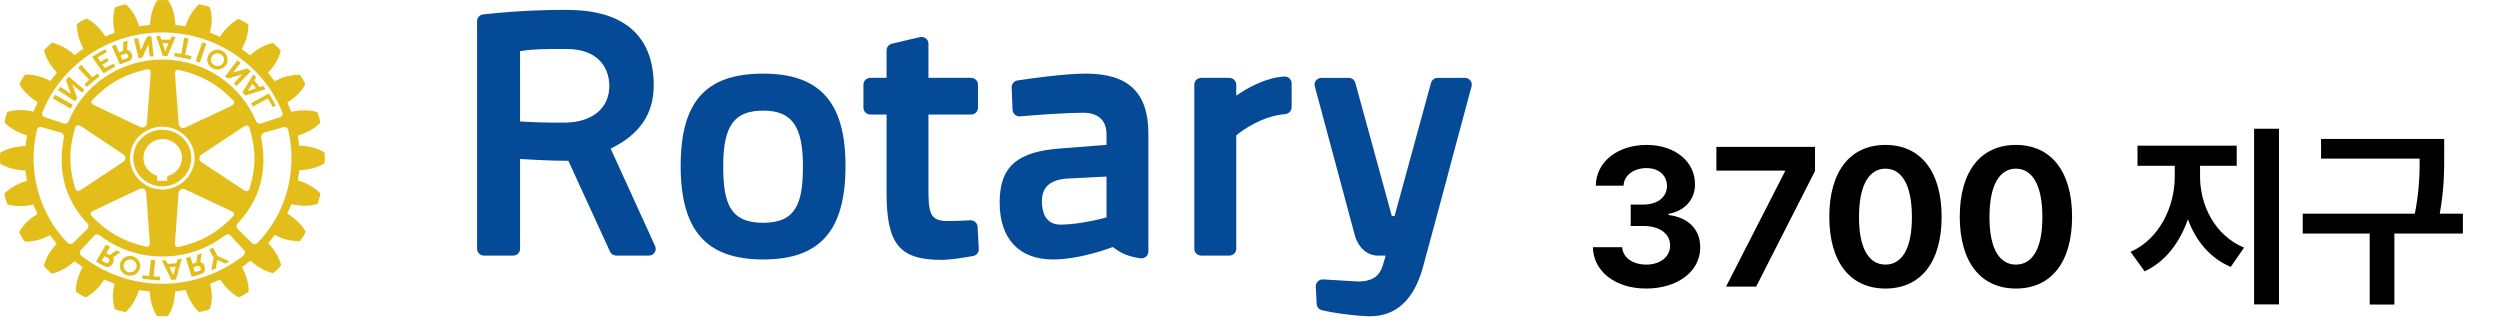 <svg width="744" height="100" viewBox="0 0 744 100" fill="none" xmlns="http://www.w3.org/2000/svg">
<path d="M30.28 77.549L30.446 77.277L31.054 76.24L32.336 76.89C32.455 76.948 32.522 77.094 32.546 77.279C32.576 77.83 32.154 78.599 31.547 78.231C31.079 78.003 30.79 77.828 30.28 77.549ZM28.934 77.279L28.601 77.864C29.488 78.414 30.446 78.881 31.364 79.367C32.445 79.951 33.975 78.538 33.86 77.281C33.843 77.055 33.777 76.854 33.643 76.642L35.85 75.075C35.44 74.891 35.117 74.719 34.626 74.519L32.681 75.894L31.616 75.343L32.752 73.499C32.313 73.228 32.047 73.067 31.535 72.773L28.934 77.279ZM58.192 18.207L60.205 12.601C60.599 12.743 61.015 12.847 61.413 13.02L59.459 18.597C58.925 18.419 58.675 18.345 58.192 18.207ZM50.133 12.912L49.667 14.047L49.184 15.277L48.769 14.047L48.367 12.841L50.133 12.912ZM50.932 14.047L52.246 10.944C51.817 10.921 51.413 10.88 51.031 10.836L50.625 11.836L47.987 11.771L47.684 10.718C47.266 10.75 46.871 10.763 46.449 10.763L47.595 14.047L48.399 16.542L48.442 16.619L49.78 16.684L49.846 16.523L50.932 14.047ZM57.545 79.518L58.909 79.097C59.277 78.991 59.772 79.564 59.772 80.05C59.772 80.29 59.691 80.488 59.362 80.569C58.859 80.748 58.515 80.844 57.967 80.978L57.682 80.05L57.545 79.518ZM56.712 76.419C56.223 76.563 55.861 76.614 55.326 76.773L56.318 80.05L57.038 82.385C58.081 82.141 59.069 81.814 60.059 81.496C60.623 81.331 60.922 80.711 60.981 80.048C61.015 79.16 60.562 78.188 59.635 77.988L59.993 75.341C59.56 75.508 59.241 75.638 58.758 75.827L58.442 78.133L57.28 78.485L56.714 76.415L56.712 76.419ZM38.199 16.869C38.157 17.042 38.092 17.172 37.88 17.259L36.354 17.819L36.01 16.867L35.887 16.521L35.877 16.497L37.275 16.003C37.647 15.83 38.019 16.165 38.153 16.523C38.199 16.619 38.239 16.749 38.199 16.869ZM39.339 16.869V16.544C39.248 15.753 38.694 14.953 37.807 14.856L38.007 12.098C37.595 12.18 37.123 12.318 36.685 12.505L36.641 15.098L35.442 15.602L34.468 13.302C34.076 13.426 33.678 13.556 33.296 13.736L34.527 16.525L34.676 16.871L35.677 19.171L38.407 18.146C39.015 17.937 39.29 17.402 39.339 16.869ZM56.747 17.711C54.976 17.335 53.61 17.017 51.858 16.751L52.017 15.753C52.664 15.862 53.26 15.94 53.947 16.013L54.833 11.228L56.138 11.466L55.081 16.249C55.748 16.401 56.371 16.574 57.038 16.718L56.747 17.711ZM63.402 73.692L64.72 76.162L68.269 77.771C67.895 78.031 67.489 78.206 67.121 78.452L64.671 77.362L64.223 79.955C63.707 80.181 63.4 80.293 62.871 80.49L63.578 76.732L62.262 74.3L63.402 73.692ZM76.727 72.173C76.165 72.85 75.232 72.752 74.967 72.285L70.836 68.234C70.23 67.63 70.286 66.727 70.911 66.288C77.15 59.559 79.763 51.192 77.712 40.817C77.675 40.15 78.112 39.615 78.656 39.452L84.373 37.832C85.133 37.621 85.62 38.076 85.784 38.71C88.72 51.47 84.695 64.016 76.727 72.173ZM83.342 34.853L77.612 36.762C77.313 36.876 76.537 36.876 76.131 35.886C71.507 25.105 60.75 17.715 48.294 17.715C35.838 17.715 24.87 25.281 20.445 36.051C20.116 36.876 19.314 36.876 19.009 36.762L13.319 34.853C12.703 34.641 12.329 34.107 12.656 33.344C18.236 19.453 32.142 9.654 48.294 9.654C64.447 9.654 78.405 19.517 84.009 33.395C84.308 34.121 83.959 34.641 83.342 34.853ZM12.385 37.834L18.095 39.453C18.628 39.615 19.067 40.152 19.025 40.819C16.969 51.178 19.578 59.561 25.814 66.29C26.442 66.729 26.507 67.632 25.909 68.236L21.759 72.303C21.357 72.756 20.623 72.756 19.995 72.132C12.042 63.972 8.024 51.474 10.971 38.694C11.134 38.08 11.633 37.623 12.385 37.834ZM69.641 63.71C69.657 63.956 69.508 64.265 69.148 64.606C64.578 69.322 59.886 71.951 53.452 73.431C53.093 73.527 52.666 73.617 52.393 73.366C52.102 73.151 52.021 72.716 52.082 72.069L53.137 57.569C53.169 57.019 53.426 56.58 53.804 56.353C54.218 56.139 54.709 56.176 55.223 56.418L68.635 62.723C69.067 62.922 69.554 63.146 69.643 63.584C69.643 63.616 69.657 63.647 69.641 63.71ZM72.358 37.805C72.758 37.549 73.221 37.252 73.639 37.383C73.92 37.478 74.175 37.771 74.324 38.326C76.206 44.518 76.206 49.805 74.324 55.932C74.211 56.32 74.031 56.709 73.692 56.857C73.366 56.969 72.942 56.837 72.344 56.436L60.041 48.298C59.566 47.989 59.324 47.566 59.324 47.127C59.324 46.688 59.566 46.256 60.041 45.962L72.358 37.805ZM52.357 20.95C52.579 20.779 52.957 20.724 53.529 20.877C59.93 22.359 64.619 24.999 69.195 29.669C69.461 29.989 69.763 30.3 69.68 30.644C69.595 30.993 69.296 31.29 68.675 31.577L55.261 37.905C54.75 38.147 54.261 38.147 53.846 37.937C53.456 37.692 53.214 37.283 53.175 36.705L52.092 22.256C52.086 21.784 52.023 21.241 52.357 20.95ZM48.298 37.694C53.596 37.694 57.905 41.879 57.905 47.035C57.905 52.19 53.598 56.373 48.298 56.405C43.007 56.405 38.702 52.19 38.702 47.035C38.702 41.879 43.009 37.694 48.298 37.694ZM27.2 30.41C27.2 30.158 27.372 29.847 27.693 29.525C32.316 24.8 36.982 22.176 43.393 20.706C43.809 20.586 44.21 20.521 44.493 20.749C44.784 20.952 44.868 21.385 44.82 22.079C44.82 22.087 43.727 36.575 43.727 36.575C43.68 37.112 43.47 37.547 43.076 37.759C42.676 37.986 42.177 37.986 41.643 37.746L28.257 31.406C27.788 31.189 27.289 30.951 27.214 30.526C27.214 30.497 27.2 30.444 27.2 30.41ZM26.998 63.488C27.059 63.036 27.568 62.825 28.021 62.612L41.41 56.288C41.944 56.029 42.439 56.029 42.846 56.241C43.219 56.483 43.468 56.891 43.5 57.455L44.579 71.915C44.64 72.62 44.541 73.021 44.278 73.236C43.995 73.476 43.577 73.411 43.177 73.332C36.752 71.835 32.083 69.192 27.465 64.507C27.091 64.086 26.923 63.761 26.998 63.484M24.312 56.352C23.877 56.625 23.41 56.936 23.029 56.771C22.715 56.674 22.493 56.352 22.329 55.85C20.466 49.624 20.466 44.355 22.329 38.224C22.456 37.82 22.594 37.417 22.972 37.316C23.277 37.189 23.726 37.316 24.31 37.708L36.604 45.864C37.061 46.157 37.336 46.578 37.336 47.013C37.336 47.481 37.061 47.875 36.604 48.198L24.312 56.352ZM24.043 74.446L28.021 70.147C28.568 69.568 29.187 69.633 29.987 70.249C34.999 74.076 41.443 76.344 48.297 76.344C55.15 76.344 61.603 74.088 66.668 70.249C67.46 69.678 68.061 69.568 68.635 70.147L72.61 74.446C73.055 74.92 73.055 75.579 72.19 76.281C65.538 81.337 57.316 84.453 48.28 84.453C39.244 84.453 30.955 81.337 24.419 76.262C23.562 75.581 23.601 74.92 24.043 74.446ZM96.666 46.997C96.666 46.447 96.641 45.896 96.579 45.457L96.562 45.343L96.433 45.276C94.378 44.079 91.72 43.398 89.056 43.334C88.99 43.009 88.706 40.658 88.656 40.333C91.138 39.648 93.545 38.322 95.231 36.632L95.297 36.522V36.409C95.164 35.498 94.83 34.265 94.454 33.452L94.412 33.33L94.293 33.312C91.966 32.661 89.22 32.683 86.679 33.291C86.558 32.986 85.622 30.811 85.529 30.491C87.75 29.127 89.719 27.248 90.82 25.235L90.881 25.119L90.849 25.007C90.501 24.21 89.852 23.047 89.266 22.353L89.204 22.25H89.056C86.681 22.233 84.025 22.913 81.711 24.163C81.499 23.89 79.953 21.908 79.747 21.648C81.566 19.805 82.95 17.485 83.51 15.197L83.549 15.084L83.476 14.992C82.948 14.291 81.976 13.363 81.267 12.812L81.184 12.747L81.01 12.772C78.724 13.363 76.305 14.718 74.427 16.479C74.15 16.273 72.232 14.815 71.951 14.6C73.17 12.424 73.916 9.902 73.916 7.627V7.316L73.782 7.23C73.069 6.673 71.895 6.018 71.054 5.679L70.971 5.64L70.836 5.697C68.772 6.86 66.804 8.752 65.458 10.946C65.128 10.805 62.79 9.829 62.472 9.691C62.788 8.487 62.984 7.198 63.02 5.958C63.02 4.683 62.79 3.418 62.472 2.269L62.456 2.149L62.331 2.084C61.551 1.765 60.233 1.455 59.315 1.297L59.176 1.279L59.095 1.372C57.327 3.015 55.964 5.347 55.253 7.782C54.938 7.775 52.523 7.446 52.173 7.385C52.134 4.821 51.413 2.226 50.164 0.217L50.095 0.113L49.958 0.093C49.113 -0.031 47.767 -0.031 46.853 0.093L46.742 0.113L46.661 0.217C45.445 2.228 44.721 4.821 44.671 7.385C44.305 7.415 41.754 7.775 41.404 7.782C40.707 5.364 39.339 3.048 37.611 1.384L37.518 1.297L37.378 1.319C36.439 1.455 35.187 1.805 34.355 2.141L34.256 2.194L34.215 2.291C33.862 3.438 33.68 4.717 33.68 5.99C33.68 7.263 33.862 8.487 34.189 9.691C33.864 9.831 31.657 10.7 31.339 10.838C29.983 8.619 28.017 6.686 25.933 5.565L25.822 5.508L25.69 5.543C24.833 5.913 23.695 6.545 22.968 7.08L22.877 7.171V7.413C22.877 9.717 23.596 12.251 24.831 14.47C24.554 14.677 22.499 16.2 22.218 16.403C20.334 14.634 17.939 13.302 15.625 12.721L15.498 12.688L15.373 12.77C14.663 13.329 13.758 14.221 13.182 14.923L13.107 15.049L13.133 15.169C13.76 17.448 15.14 19.763 16.947 21.568C16.743 21.839 15.182 23.805 14.962 24.11C12.668 22.845 9.99 22.132 7.618 22.184H7.488L7.405 22.26C6.852 22.974 6.187 24.128 5.833 24.926L5.776 25.052L5.833 25.153C7.027 27.195 8.984 29.086 11.215 30.398C11.07 30.723 10.116 32.915 9.958 33.22C7.424 32.604 4.659 32.59 2.338 33.22L2.221 33.252L2.159 33.354C1.841 34.115 1.496 35.398 1.358 36.305L1.328 36.449L1.411 36.561C3.094 38.231 5.473 39.548 8.016 40.29C7.987 40.646 7.616 43.127 7.571 43.469C4.932 43.503 2.262 44.17 0.19 45.368L0.085 45.433L0.075 45.578C0.014 45.986 0 46.537 0 47.102C0 47.666 0.014 48.174 0.075 48.627L0.085 48.757L0.19 48.822C2.262 50.006 4.934 50.702 7.571 50.734C7.634 51.076 7.949 53.491 7.987 53.829C5.475 54.527 3.078 55.858 1.376 57.528L1.306 57.609L1.328 57.739C1.441 58.679 1.797 59.911 2.159 60.69L2.193 60.804L2.32 60.836C4.608 61.497 7.383 61.483 9.932 60.867C10.075 61.158 10.999 63.348 11.146 63.689C8.899 65.003 6.92 66.898 5.746 68.934L5.689 69.066L5.746 69.182C6.112 70.001 6.779 71.109 7.302 71.799L7.383 71.906H7.525C9.934 71.941 12.594 71.229 14.877 69.983C15.092 70.243 16.658 72.295 16.862 72.573C15.047 74.406 13.675 76.722 13.083 79.009L13.06 79.105L13.107 79.201C13.687 79.916 14.649 80.841 15.358 81.374L15.466 81.439L15.575 81.427C17.939 80.838 20.324 79.471 22.18 77.71C22.453 77.918 24.306 79.314 24.589 79.514C23.307 81.698 22.59 84.229 22.59 86.493V86.838L22.711 86.907C23.406 87.446 24.589 88.101 25.427 88.432L25.518 88.497L25.656 88.432C27.728 87.292 29.68 85.384 31.04 83.192C31.368 83.308 33.781 84.341 34.112 84.475C33.795 85.677 33.595 86.948 33.615 88.205C33.615 89.494 33.779 90.734 34.133 91.875L34.149 92.009L34.272 92.048C35.056 92.363 36.354 92.707 37.277 92.843L37.415 92.857L37.52 92.776C39.25 91.133 40.618 88.798 41.344 86.336C41.706 86.368 44.242 86.682 44.581 86.747C44.636 89.282 45.347 91.875 46.599 93.89L46.647 93.992L46.781 94.03C47.688 94.138 49.028 94.138 49.911 94.03L50.029 93.992L50.101 93.89C51.352 91.875 52.082 89.282 52.082 86.767C52.46 86.682 54.942 86.368 55.295 86.336C56.033 88.8 57.397 91.124 59.138 92.755L59.218 92.843L59.331 92.81C60.276 92.709 61.555 92.363 62.375 92.009L62.474 91.974L62.515 91.836C62.874 90.702 63.042 89.477 63.042 88.204C63.02 86.934 62.832 85.663 62.515 84.443C62.832 84.314 65.242 83.336 65.579 83.192C66.923 85.384 68.839 87.275 70.933 88.432L71.054 88.497L71.183 88.432C72.006 88.095 73.168 87.446 73.882 86.895L73.985 86.838V86.519C73.985 84.207 73.251 81.679 72.008 79.516C72.281 79.316 74.27 77.799 74.569 77.57C76.446 79.353 78.831 80.709 81.182 81.268L81.287 81.329L81.396 81.214C82.097 80.711 83.055 79.745 83.597 79.054L83.692 78.946L83.656 78.832C83.055 76.543 81.641 74.213 79.828 72.407C80.042 72.124 81.54 70.198 81.774 69.92C84.116 71.152 86.756 71.845 89.153 71.801H89.264L89.341 71.705C89.927 70.973 90.596 69.857 90.914 69.078L90.996 68.936L90.914 68.818C89.727 66.803 87.766 64.922 85.525 63.592C85.667 63.268 86.57 61.078 86.748 60.755C89.262 61.386 92.029 61.402 94.327 60.755L94.46 60.739L94.511 60.609C94.83 59.83 95.206 58.567 95.33 57.642L95.348 57.53L95.249 57.447C93.571 55.747 91.168 54.417 88.652 53.719C88.702 53.378 89.016 50.98 89.078 50.639C91.728 50.592 94.374 49.907 96.429 48.711L96.558 48.646L96.574 48.517C96.637 48.078 96.662 47.556 96.662 46.992M69.587 24.791L72.103 22.15L67.873 23.364C67.523 23.095 67.289 23.008 66.984 22.748L70.652 17.935C70.971 18.168 71.297 18.469 71.588 18.703L69.356 21.601L73.627 20.35C73.916 20.596 74.334 20.877 74.625 21.229L70.369 25.609C70.138 25.375 69.882 25.054 69.587 24.791ZM66.662 17.754C66.662 18.101 66.571 18.421 66.4 18.726C65.894 19.634 64.698 19.931 63.762 19.411C63.107 19.071 62.774 18.419 62.774 17.752C62.788 17.448 62.871 17.103 63.059 16.812C63.107 16.715 63.174 16.617 63.269 16.521C63.849 15.844 64.884 15.684 65.674 16.131C65.894 16.247 66.07 16.377 66.207 16.521C66.5 16.867 66.662 17.333 66.662 17.754ZM67.353 19.216C67.608 18.791 67.737 18.272 67.757 17.752C67.757 17.339 67.667 16.928 67.493 16.542C67.21 16.003 66.794 15.503 66.21 15.177C64.793 14.366 62.945 14.852 62.086 16.269C62.058 16.359 62.016 16.442 61.961 16.542C61.789 16.928 61.704 17.339 61.666 17.752C61.704 18.799 62.228 19.763 63.194 20.302C64.639 21.095 66.502 20.627 67.353 19.216ZM73.716 27.097L74.427 25.987L75.082 24.885L75.972 25.987L76.202 26.268L73.716 27.097ZM73.019 28.45L79.076 26.505C78.93 26.331 78.819 26.166 78.692 25.985C78.581 25.855 78.459 25.725 78.376 25.55L77.311 25.92L75.662 23.909L76.264 22.992C76.018 22.719 75.747 22.418 75.43 22.127L73.033 25.985L72.145 27.412L73.023 28.448L73.019 28.45ZM79.725 29.314L75.28 31.697L74.714 30.705L80.042 27.801L82.097 31.39L81.182 31.862L79.725 29.314ZM44.574 16.81L44.135 13.201L42.354 17.154C41.938 17.233 41.679 17.337 41.255 17.398L39.864 11.576C40.297 11.46 40.707 11.417 41.15 11.346L41.904 14.919L43.706 10.943C44.115 10.878 44.574 10.748 45.053 10.761L45.719 16.779C45.372 16.8 44.951 16.747 44.574 16.81ZM44.373 82.147L44.907 77.321L46.206 77.45L45.699 82.238L47.668 82.364L47.599 83.438C45.388 83.308 44.489 83.233 42.31 82.914L42.457 81.891L44.373 82.147ZM50.4 79.514C51.063 79.481 51.676 79.418 52.296 79.32L51.971 80.563L51.567 81.828L50.95 80.563L50.4 79.514ZM49.392 77.499C48.886 77.505 48.654 77.505 48.153 77.505L49.667 80.565L51.033 83.336L52.391 83.192L53.098 80.565L54.089 77.027C53.63 77.112 53.273 77.177 52.846 77.194L52.494 78.316C51.599 78.446 50.784 78.485 49.96 78.521L49.392 77.499ZM36.788 78.972C36.873 77.921 37.827 77.149 38.864 77.246C39.887 77.342 40.652 78.133 40.652 79.138C40.685 79.186 40.652 79.251 40.652 79.316C40.568 80.37 39.63 81.112 38.554 81.008C37.522 80.939 36.75 80.144 36.788 79.138V78.972ZM35.678 78.867V79.138C35.648 80.663 36.849 81.915 38.419 82.045C40.095 82.206 41.58 81.008 41.716 79.381V79.136C41.716 77.614 40.537 76.315 38.928 76.169C37.31 76.036 35.82 77.22 35.678 78.867ZM48.401 41.382C51.565 41.382 54.16 43.91 54.16 46.989C54.16 49.551 52.331 51.771 49.814 52.387C49.78 52.633 49.715 53.799 49.715 53.799H46.813C46.813 53.799 46.746 52.534 46.718 52.274C44.309 51.562 42.684 49.422 42.684 46.989C42.684 43.91 45.279 41.382 48.401 41.382ZM48.294 38.603C43.527 38.603 39.642 42.401 39.642 47.021C39.642 51.641 43.527 55.466 48.294 55.466C53.062 55.466 56.941 51.672 56.941 47.021C56.941 42.369 53.072 38.603 48.294 38.603ZM31.252 20.239C32.079 19.799 32.881 19.346 33.781 18.929L34.322 19.801C33.08 20.432 31.899 21.149 30.852 21.861L27.404 16.932C28.714 16.09 29.904 15.387 31.25 14.632L31.8 15.503L29.021 17.105L29.957 18.378L31.8 17.3L32.338 18.142C31.75 18.467 31.133 18.823 30.484 19.212L31.252 20.239ZM24.358 27.545L21.525 25.155L22.97 29.239C22.713 29.593 22.592 29.836 22.327 30.162L17.248 26.805C17.477 26.477 17.758 26.172 17.998 25.828L21.052 27.89L19.619 23.771C19.863 23.498 20.116 23.081 20.466 22.813L25.165 26.727C24.904 26.996 24.591 27.242 24.358 27.545ZM21.007 32.289L15.773 29.32C15.963 28.964 16.169 28.553 16.399 28.204L21.634 31.179C21.379 31.634 21.23 31.868 21.007 32.289ZM27.465 23.03L24.239 19.311L23.241 20.153L26.572 23.77C26.044 24.244 25.644 24.667 25.128 25.113L25.872 25.845C27.143 24.667 28.259 23.77 29.658 22.681L29.013 21.871C28.502 22.26 27.98 22.64 27.465 23.03Z" fill="#E3BE1B"/>
<path d="M382.175 22.773C376.682 23.093 371.259 26.149 367.912 28.46V25.186C367.912 24.059 366.954 23.163 365.822 23.163H357.491C356.358 23.163 355.429 24.059 355.429 25.186V74.064C355.429 75.171 356.358 76.06 357.491 76.06H365.822C366.954 76.06 367.912 75.167 367.912 74.064V40.282C369.762 38.742 375.591 34.533 382.504 33.952C383.566 33.858 384.395 32.958 384.395 31.933V24.769C384.395 24.227 384.16 23.681 383.73 23.327C383.333 22.914 382.742 22.715 382.175 22.777M317.267 53.16C312.389 53.608 310.069 55.768 310.069 59.938C310.069 62.507 310.786 66.849 315.635 66.849C321.396 66.849 329.207 64.756 329.298 64.698V52.548L317.27 53.156L317.267 53.16ZM341.761 39.803V74.875C341.761 75.456 341.493 76.005 341.043 76.391C340.581 76.777 339.973 76.952 339.405 76.866C335.168 76.29 333.15 75.007 331.151 73.522C331.056 73.553 321.711 77.217 313.362 77.217C303.267 77.217 297.497 71.051 297.497 60.262C297.497 49.473 302.787 45.096 315.753 44.164L329.298 43.108V39.896C329.298 35.878 326.825 33.566 322.523 33.566C316.588 33.566 308.131 34.24 303.614 34.626C303.055 34.689 302.473 34.498 302.046 34.143C301.623 33.792 301.376 33.243 301.335 32.701L301.07 26.02C301.046 24.995 301.782 24.095 302.817 23.935C306.854 23.323 316.894 21.908 323.181 21.908C335.847 21.908 341.761 27.591 341.761 39.799M168.764 14.588H164.216C159.13 14.588 156.23 14.97 154.768 15.231V36.135C157.19 36.298 161.866 36.556 168.169 36.489C176.284 36.392 181.333 32.218 181.333 25.576C181.333 20.271 178.031 14.588 168.764 14.588ZM194.972 73.245C195.241 73.873 195.193 74.579 194.819 75.159C194.421 75.736 193.787 76.064 193.076 76.064H183.414C182.599 76.064 181.844 75.588 181.53 74.851L169.149 47.863C162.991 47.828 157.644 47.477 154.768 47.313V74.064C154.768 75.171 153.836 76.06 152.703 76.06H144.062C142.905 76.06 141.981 75.167 141.981 74.064V6.282C141.981 5.253 142.777 4.403 143.821 4.278C154.916 3.062 163.786 2.941 167.081 2.941C168.205 2.941 168.816 2.957 168.816 2.957C190.095 2.957 194.554 15.134 194.554 25.342C194.554 33.886 190.36 40.052 181.731 44.226L194.972 73.241V73.245ZM437.581 23.966C437.184 23.455 436.59 23.167 435.955 23.167H427.856C426.924 23.167 426.127 23.779 425.862 24.675L415.026 64.308H414.214L403.354 24.675C403.107 23.783 402.295 23.167 401.339 23.167H393.291C392.629 23.167 392.035 23.455 391.638 23.966C391.247 24.445 391.106 25.088 391.276 25.665L403.222 70.115C403.816 72.333 405.906 76.06 410.059 76.06H412.361C412.164 76.804 411.958 77.599 411.714 78.281L411.629 78.624C410.967 80.678 409.991 83.769 404.118 83.769L393.791 83.157C393.197 83.118 392.629 83.317 392.232 83.711C391.803 84.116 391.567 84.674 391.576 85.254L391.841 90.485C391.903 91.378 392.532 92.126 393.423 92.321C396.47 93.077 402.266 93.927 407.062 94.102C407.28 94.118 407.497 94.118 407.694 94.118C415.487 94.118 420.766 89.238 423.445 79.603C426.527 68.35 430.394 53.866 433.22 43.236C434.499 38.481 435.596 34.373 436.393 31.45L437.942 25.7C438.11 25.088 437.954 24.445 437.584 23.966M238.952 49.368C238.952 37.522 235.634 32.923 227.145 32.923C218.657 32.923 215.23 37.226 215.23 49.368C215.23 60.328 217.131 66.303 227.145 66.303C237.16 66.303 238.952 60.071 238.952 49.368ZM251.626 49.368C251.626 68.615 244.07 77.217 227.145 77.217C210.221 77.217 202.564 68.615 202.564 49.368C202.564 30.12 210.149 21.912 227.145 21.912C244.142 21.912 251.626 30.616 251.626 49.368ZM290.93 67.457L291.284 74.126C291.34 75.105 290.613 76.005 289.612 76.188C286.708 76.71 282.727 77.338 280.232 77.338C267.679 77.338 263.842 72.665 263.842 57.405V34.081H259.026C257.885 34.081 256.957 33.18 256.957 32.058V25.186C256.957 24.059 257.885 23.163 259.026 23.163H263.842V14.97C263.842 14.038 264.489 13.235 265.413 13.009L273.733 11.049C274.359 10.893 274.998 11.021 275.496 11.403C276.006 11.793 276.304 12.366 276.304 13.009V23.163H288.982C290.131 23.163 291.05 24.059 291.05 25.186V32.058C291.05 33.18 290.131 34.081 288.982 34.081H276.304V55.694C276.304 63.181 276.581 65.781 281.984 65.781C283.985 65.781 287.094 65.649 288.773 65.559C289.882 65.528 290.874 66.354 290.93 67.457Z" fill="#054A97"/>
<path d="M489.893 85.869C480.759 85.869 474.213 80.814 474.04 73.576H482.771C482.944 76.678 485.929 78.746 489.949 78.746C494.087 78.746 497.071 76.391 497.015 73.059C497.071 69.67 494.028 67.257 489.146 67.257H485.297V60.881H489.146C493.225 60.881 496.095 58.64 496.095 55.366C496.095 52.206 493.684 50.023 490.008 50.023C486.332 50.023 483.288 52.092 483.174 55.251H474.901C475.016 48.071 481.506 43.13 490.008 43.13C498.68 43.13 504.482 48.243 504.423 54.849C504.482 59.502 501.209 62.834 496.554 63.638V63.983C502.644 64.729 506.032 68.463 505.976 73.633C506.032 80.757 499.253 85.869 489.893 85.869ZM513.672 85.295L531.189 51.058V50.77H510.799V43.705H540.15V50.885L522.632 85.295H513.672ZM561.114 85.869C550.716 85.869 544.399 78.114 544.399 64.5C544.399 50.885 550.716 43.13 561.114 43.13C571.51 43.13 577.826 50.943 577.826 64.5C577.826 78.171 571.51 85.869 561.114 85.869ZM561.114 78.746C565.937 78.746 569.039 74.093 568.981 64.5C568.981 55.021 565.937 50.196 561.114 50.196C556.288 50.196 553.245 55.021 553.245 64.5C553.186 74.093 556.288 78.746 561.114 78.746ZM599.94 85.869C589.545 85.869 583.225 78.114 583.225 64.5C583.225 50.885 589.545 43.13 599.94 43.13C610.336 43.13 616.652 50.943 616.652 64.5C616.652 78.171 610.336 85.869 599.94 85.869ZM599.94 78.746C604.763 78.746 607.866 74.093 607.81 64.5C607.81 55.021 604.763 50.196 599.94 50.196C595.115 50.196 592.071 55.021 592.071 64.5C592.012 74.093 595.115 78.746 599.94 78.746ZM654.735 52.551C654.735 60.996 659.04 70.014 667.83 73.691L663.866 79.435C657.69 76.821 653.441 71.623 651.115 65.246C648.733 72.168 644.395 77.913 638.249 80.757L634.056 74.955C642.728 71.106 647.209 61.398 647.209 52.551V49.334H636.123V43.36H665.645V49.334H654.735V52.551ZM678.225 38.305V90.58H670.815V38.305H678.225ZM727.391 41.349V46.06C727.391 50.943 727.391 56.285 726.067 63.581H732.961V69.497H712.57V90.637H705.218V69.497H685.289V63.581H718.66C719.98 56.831 720.095 51.718 720.095 47.209H690.747V41.349H727.391Z" fill="black"/>
</svg>
